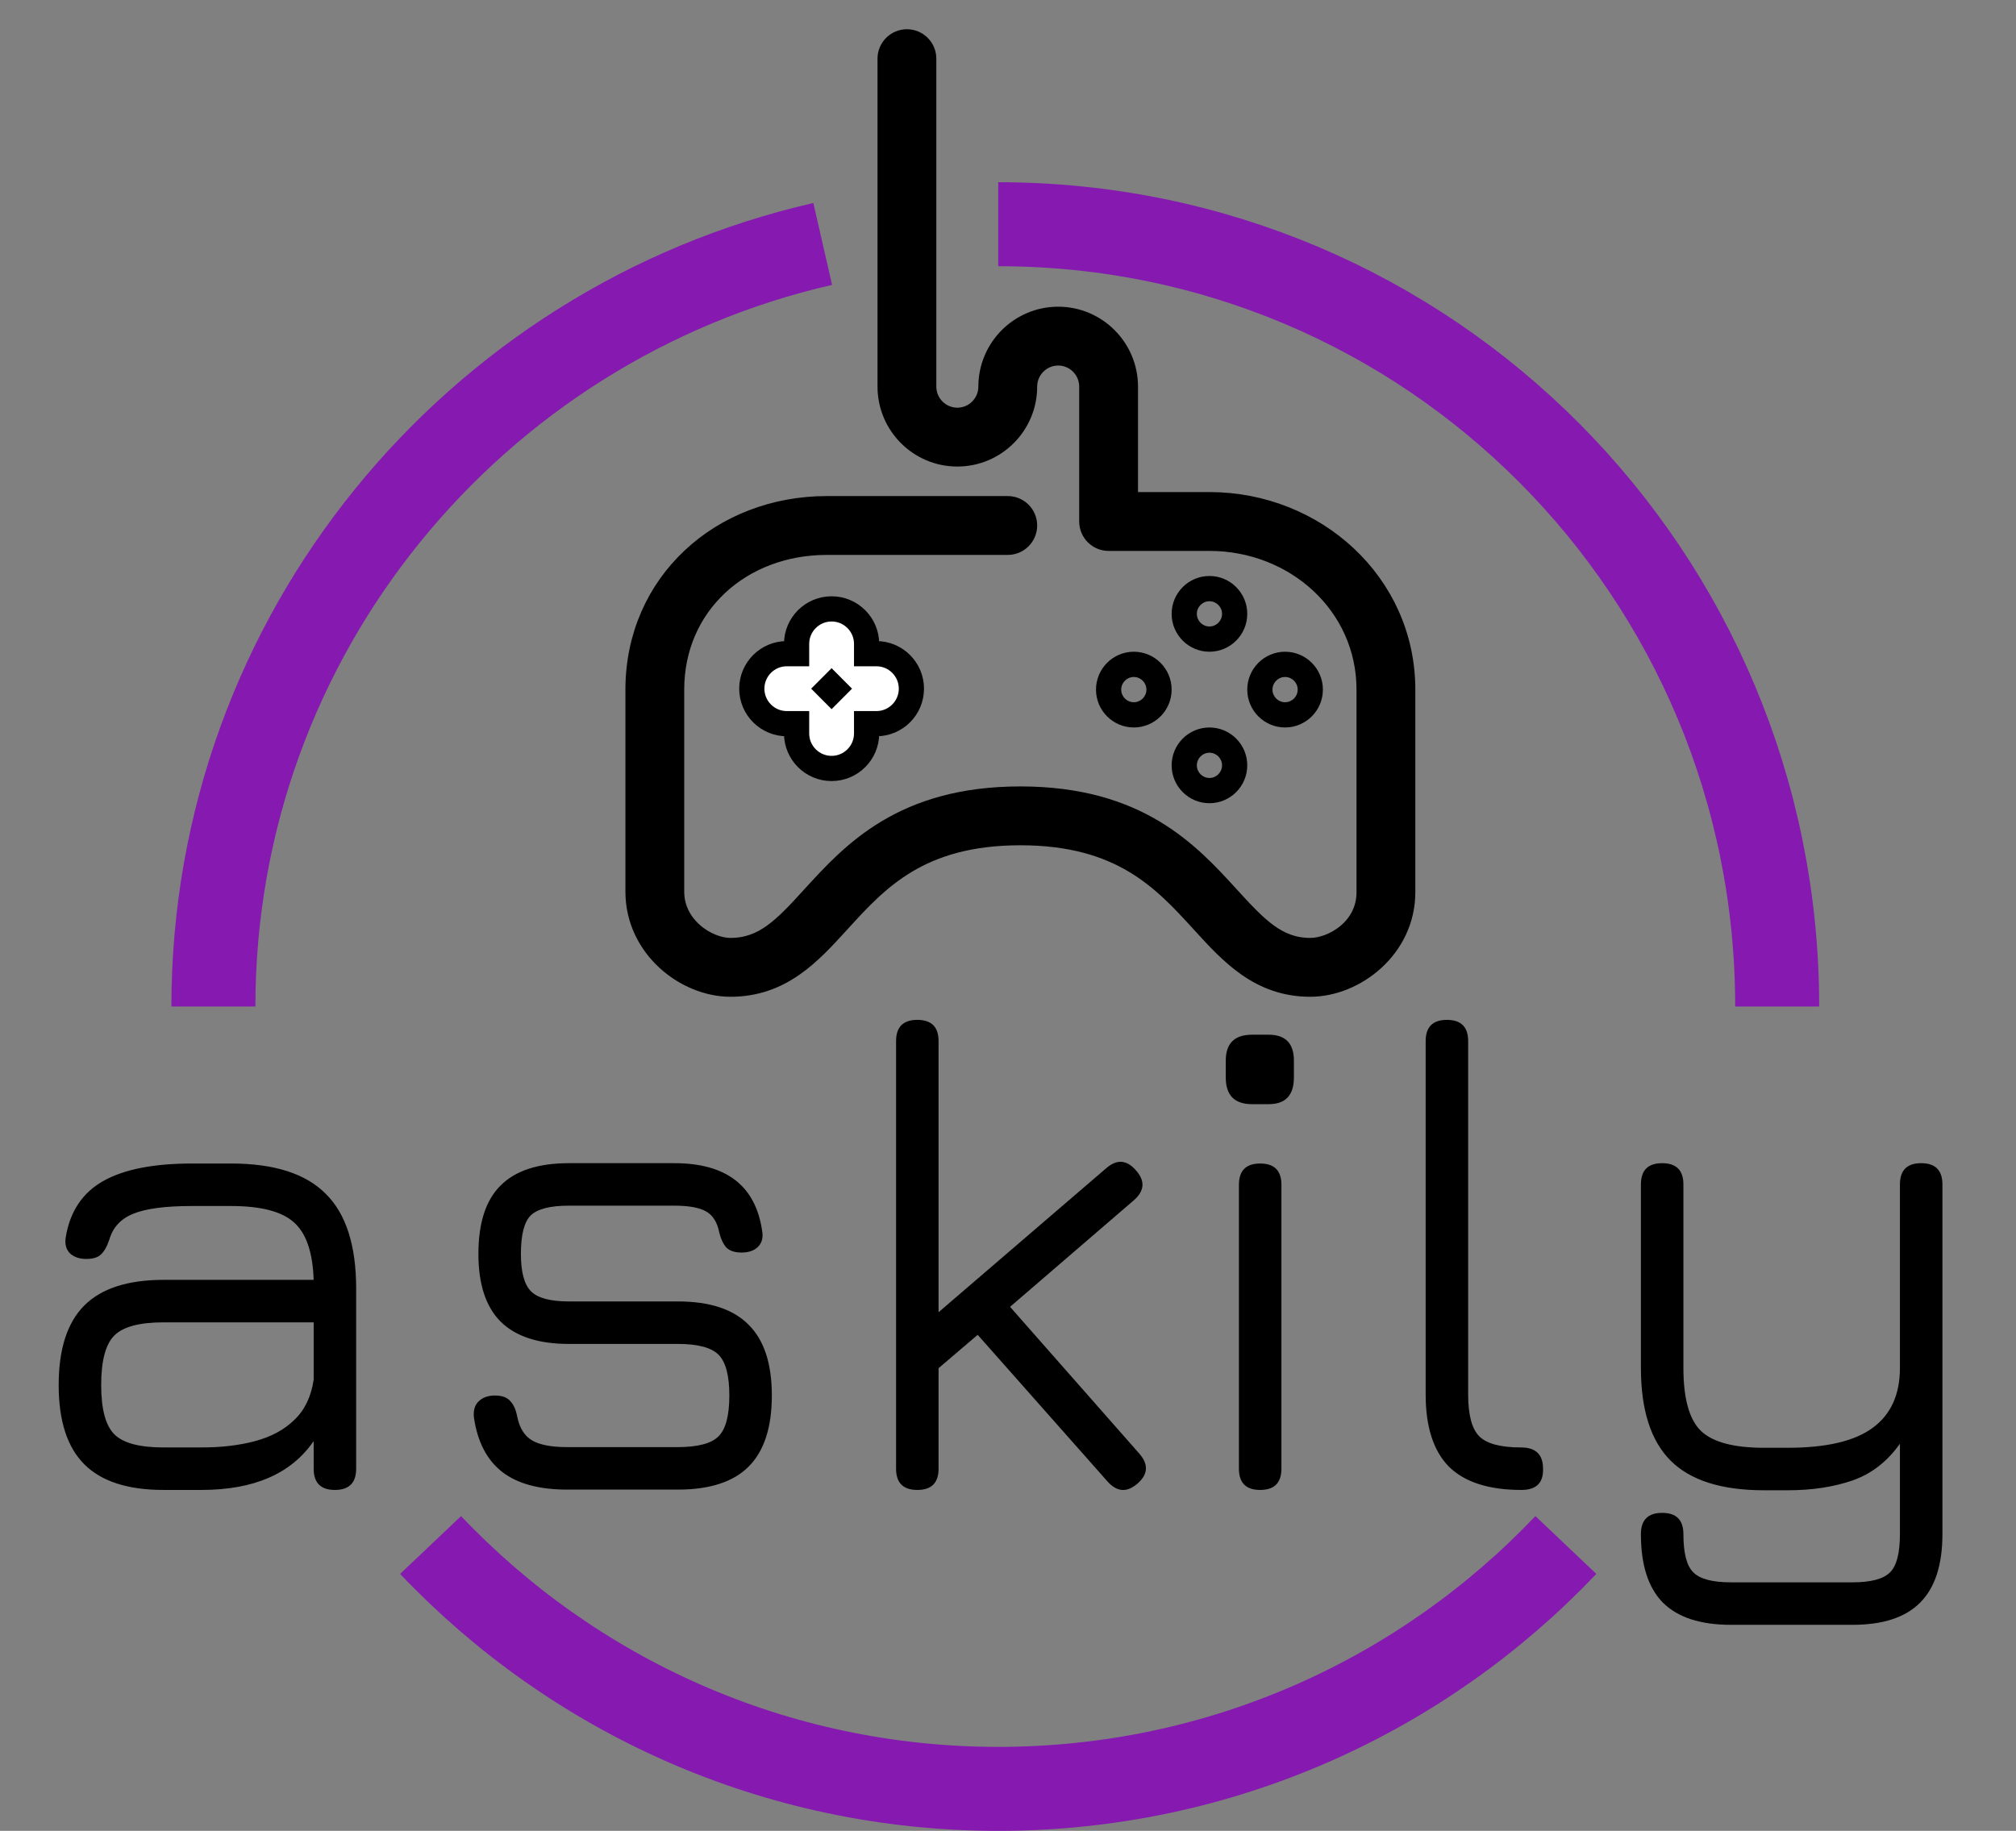 <svg width="240" height="218" viewBox="0 0 240 218" fill="none" xmlns="http://www.w3.org/2000/svg">
<rect x="0" y="0" width="240" height="218" fill="#808080" stroke="none"/>
<path d="M211.57 119.849C211.57 68.403 170.282 26.698 118.836 26.698M25.404 119.849C25.404 75.581 56.491 38.525 97.942 29.047M186.412 183.963C169.438 201.847 145.439 213 118.836 213C92.232 213 68.233 201.847 51.259 183.963" stroke="#8519B0" stroke-width="10"/>
<path d="M19.473 177.406C15.217 177.406 12.072 176.389 10.038 174.355C8.003 172.32 6.986 169.175 6.986 164.919C6.986 160.636 8.003 157.478 10.038 155.443C12.072 153.409 15.217 152.392 19.473 152.392H37.341C37.234 149.099 36.444 146.811 34.972 145.526C33.526 144.241 31.037 143.599 27.504 143.599H22.846C19.688 143.599 17.359 143.906 15.86 144.522C14.387 145.111 13.437 146.141 13.009 147.614C12.741 148.417 12.407 149.006 12.005 149.38C11.63 149.728 11.055 149.902 10.279 149.902C9.449 149.902 8.793 149.675 8.311 149.22C7.856 148.738 7.696 148.096 7.829 147.292C8.338 144.241 9.824 142.019 12.286 140.627C14.749 139.235 18.269 138.539 22.846 138.539H27.504C32.643 138.539 36.404 139.744 38.786 142.153C41.195 144.535 42.4 148.296 42.4 153.436V174.876C42.4 176.563 41.557 177.406 39.87 177.406C38.184 177.406 37.341 176.563 37.341 174.876V171.584C34.691 175.465 30.234 177.406 23.97 177.406H19.473ZM19.473 172.347H23.97C26.379 172.347 28.521 172.093 30.395 171.584C32.295 171.076 33.848 170.232 35.052 169.055C36.283 167.877 37.046 166.284 37.341 164.277V157.451H19.473C16.609 157.451 14.655 157.973 13.611 159.017C12.567 160.061 12.045 162.028 12.045 164.919C12.045 167.783 12.567 169.737 13.611 170.781C14.655 171.825 16.609 172.347 19.473 172.347ZM67.513 177.366C64.194 177.366 61.624 176.67 59.804 175.278C57.984 173.859 56.86 171.718 56.431 168.854C56.324 167.997 56.498 167.341 56.953 166.886C57.435 166.405 58.091 166.164 58.921 166.164C59.751 166.164 60.353 166.378 60.728 166.806C61.129 167.208 61.41 167.823 61.571 168.653C61.839 170.018 62.427 170.968 63.337 171.504C64.248 172.039 65.639 172.307 67.513 172.307H80.683C83.065 172.307 84.685 171.879 85.541 171.022C86.398 170.165 86.826 168.546 86.826 166.164C86.826 163.781 86.398 162.162 85.541 161.305C84.685 160.449 83.065 160.02 80.683 160.02H67.714C64.1 160.02 61.397 159.137 59.603 157.37C57.837 155.604 56.953 152.914 56.953 149.3C56.953 145.606 57.837 142.889 59.603 141.149C61.37 139.383 64.074 138.499 67.714 138.499H80.281C86.438 138.499 89.918 141.163 90.721 146.489C90.881 147.319 90.721 147.975 90.239 148.457C89.784 148.912 89.128 149.139 88.272 149.139C87.469 149.139 86.866 148.939 86.465 148.537C86.09 148.109 85.809 147.507 85.621 146.73C85.381 145.526 84.859 144.696 84.056 144.241C83.253 143.786 81.995 143.558 80.281 143.558H67.714C65.492 143.558 63.98 143.947 63.177 144.723C62.401 145.499 62.013 147.025 62.013 149.3C62.013 151.468 62.414 152.954 63.217 153.757C64.02 154.56 65.519 154.961 67.714 154.961H80.683C84.484 154.961 87.294 155.885 89.115 157.732C90.962 159.552 91.885 162.363 91.885 166.164C91.885 169.965 90.962 172.789 89.115 174.636C87.294 176.456 84.484 177.366 80.683 177.366H67.513ZM109.204 177.406C107.518 177.406 106.675 176.563 106.675 174.876V123.965C106.675 122.278 107.518 121.435 109.204 121.435C110.891 121.435 111.734 122.278 111.734 123.965V156.246L131.689 139.102C132.947 138.004 134.125 138.084 135.222 139.343C136.347 140.601 136.266 141.792 134.981 142.916L120.246 155.604L135.624 173.07C136.748 174.355 136.681 175.546 135.423 176.643C134.165 177.741 132.974 177.66 131.85 176.402L116.391 158.936L111.734 162.911V174.876C111.734 176.563 110.891 177.406 109.204 177.406ZM149.057 131.473C146.969 131.473 145.925 130.416 145.925 128.301V126.293C145.925 124.232 146.969 123.202 149.057 123.202H151.024C153.032 123.202 154.036 124.232 154.036 126.293V128.301C154.036 130.416 153.032 131.473 151.024 131.473H149.057ZM150.021 177.406C148.334 177.406 147.491 176.563 147.491 174.876V141.069C147.491 139.383 148.334 138.539 150.021 138.539C151.707 138.539 152.55 139.383 152.55 141.069V174.876C152.55 176.563 151.707 177.406 150.021 177.406ZM181.125 177.406C177.243 177.406 174.366 176.483 172.492 174.636C170.645 172.762 169.722 169.898 169.722 166.043V123.965C169.722 122.278 170.565 121.435 172.251 121.435C173.938 121.435 174.781 122.278 174.781 123.965V166.043C174.781 168.479 175.222 170.139 176.106 171.022C176.989 171.905 178.649 172.347 181.085 172.347C182.824 172.347 183.694 173.19 183.694 174.876C183.748 176.563 182.891 177.406 181.125 177.406ZM206.066 193.467C202.426 193.467 199.722 192.583 197.956 190.817C196.216 189.05 195.346 186.333 195.346 182.666C195.346 180.98 196.189 180.136 197.875 180.136C199.562 180.136 200.405 180.98 200.405 182.666C200.405 184.914 200.793 186.427 201.569 187.203C202.346 188.006 203.845 188.408 206.066 188.408H220.521C222.742 188.408 224.241 188.006 225.018 187.203C225.794 186.427 226.182 184.914 226.182 182.666V171.905C224.656 174.047 222.769 175.506 220.521 176.282C218.272 177.058 215.703 177.446 212.812 177.446H210.001C204.942 177.446 201.235 176.268 198.879 173.913C196.524 171.557 195.346 167.877 195.346 162.871V141.029C195.346 139.343 196.189 138.499 197.875 138.499C199.562 138.499 200.405 139.343 200.405 141.029V162.871C200.405 166.485 201.088 168.974 202.453 170.339C203.845 171.705 206.361 172.387 210.001 172.387H212.812C217.416 172.387 220.788 171.597 222.93 170.018C225.098 168.439 226.182 166.057 226.182 162.871V141.029C226.182 139.343 227.025 138.499 228.712 138.499C230.398 138.499 231.241 139.343 231.241 141.029V182.666C231.241 186.333 230.358 189.05 228.591 190.817C226.851 192.583 224.161 193.467 220.521 193.467H206.066Z" fill="black"/>
<path d="M99 91.5C101.299 91.5 103.167 89.632 103.167 87.333V86.167H104.333C106.632 86.167 108.5 84.299 108.5 82C108.5 79.701 106.632 77.833 104.333 77.833H103.167V76.667C103.167 74.368 101.299 72.5 99 72.5C96.701 72.5 94.833 74.368 94.833 76.667V77.833H93.667C91.368 77.833 89.5 79.701 89.5 82C89.5 84.299 91.368 86.167 93.667 86.167H94.833V87.333C94.833 89.632 96.701 91.5 99 91.5ZM99 82.182C98.943 82.118 98.882 82.057 98.818 82C98.882 81.943 98.943 81.882 99 81.818C99.057 81.882 99.118 81.943 99.182 82C99.118 82.057 99.057 82.118 99 82.182Z" fill="white" stroke="black" stroke-width="3"/>
<path d="M96.491 106.566L97.23 107.239L96.491 106.566C93.151 110.231 90.852 112.677 86.958 112.677C85.664 112.677 84.016 112.071 82.69 110.913C81.383 109.771 80.455 108.152 80.455 106.161V82.111C80.455 72.137 88.344 65.073 98.435 65.073L119.972 65.073C121.356 65.073 122.473 63.949 122.473 62.569C122.473 61.19 121.356 60.066 119.972 60.066L98.435 60.066C85.74 60.066 75.454 69.279 75.454 82.111V106.162C75.454 112.986 81.512 117.684 86.958 117.684C93.13 117.684 96.687 113.781 100.092 110.043L100.185 109.941C102.463 107.442 104.792 104.895 108.045 102.947C111.273 101.015 115.465 99.646 121.472 99.646C127.49 99.646 131.694 101.018 134.933 102.956C138.196 104.908 140.535 107.462 142.821 109.967L142.821 109.967L142.918 110.073C146.315 113.794 149.866 117.684 155.986 117.684C161.425 117.684 167.491 113.026 167.491 106.241V82.111C167.491 69.278 156.675 59.59 143.982 59.59H134.477V46.035C134.477 41.34 130.665 37.519 125.974 37.519C121.283 37.519 117.471 41.34 117.471 46.035C117.471 47.97 115.897 49.544 113.969 49.544C112.041 49.544 110.467 47.97 110.467 46.035V6.984C110.467 5.605 109.351 4.481 107.967 4.481C106.583 4.481 105.466 5.605 105.466 6.984V46.035C105.466 50.73 109.278 54.551 113.969 54.551C118.66 54.551 122.473 50.73 122.473 46.035C122.473 44.099 124.046 42.525 125.974 42.525C127.903 42.525 129.476 44.099 129.476 46.035V62.093C129.476 63.473 130.592 64.597 131.977 64.597H143.982C154.074 64.597 162.489 72.138 162.489 82.111V106.241C162.489 108.296 161.547 109.889 160.243 110.991C158.916 112.111 157.265 112.677 155.986 112.677C152.142 112.677 149.849 110.243 146.513 106.589L146.485 106.558C144.134 103.982 141.398 100.985 137.499 98.651C133.562 96.294 128.489 94.639 121.472 94.639C114.467 94.639 109.404 96.291 105.477 98.643C101.586 100.974 98.86 103.966 96.518 106.536L96.491 106.566Z" fill="black" stroke="black" stroke-width="2"/>
<path d="M152.985 86.62C155.467 86.62 157.487 84.597 157.487 82.111C157.487 79.624 155.467 77.601 152.985 77.601C150.503 77.601 148.483 79.624 148.483 82.111C148.483 84.597 150.503 86.62 152.985 86.62ZM152.985 80.608C153.813 80.608 154.486 81.282 154.486 82.111C154.486 82.939 153.813 83.614 152.985 83.614C152.157 83.614 151.485 82.939 151.485 82.111C151.485 81.282 152.157 80.608 152.985 80.608Z" fill="black"/>
<path d="M143.982 68.582C141.5 68.582 139.48 70.605 139.48 73.092C139.48 75.578 141.5 77.601 143.982 77.601C146.464 77.601 148.483 75.578 148.483 73.092C148.483 70.605 146.464 68.582 143.982 68.582ZM143.982 74.595C143.153 74.595 142.481 73.92 142.481 73.092C142.481 72.264 143.153 71.589 143.982 71.589C144.81 71.589 145.482 72.264 145.482 73.092C145.482 73.92 144.81 74.595 143.982 74.595Z" fill="black"/>
<path d="M134.978 77.601C132.496 77.601 130.476 79.624 130.476 82.111C130.476 84.597 132.496 86.62 134.978 86.62C137.46 86.62 139.48 84.597 139.48 82.111C139.48 79.624 137.46 77.601 134.978 77.601ZM134.978 83.614C134.15 83.614 133.477 82.939 133.477 82.111C133.477 81.283 134.15 80.608 134.978 80.608C135.806 80.608 136.478 81.283 136.478 82.111C136.478 82.939 135.806 83.614 134.978 83.614Z" fill="black"/>
<path d="M143.982 95.639C146.464 95.639 148.483 93.616 148.483 91.13C148.483 88.643 146.464 86.62 143.982 86.62C141.5 86.62 139.48 88.643 139.48 91.13C139.48 93.616 141.5 95.639 143.982 95.639ZM143.982 89.626C144.81 89.626 145.482 90.301 145.482 91.13C145.482 91.958 144.81 92.633 143.982 92.633C143.153 92.633 142.481 91.958 142.481 91.13C142.481 90.301 143.153 89.626 143.982 89.626Z" fill="black"/>
</svg>
